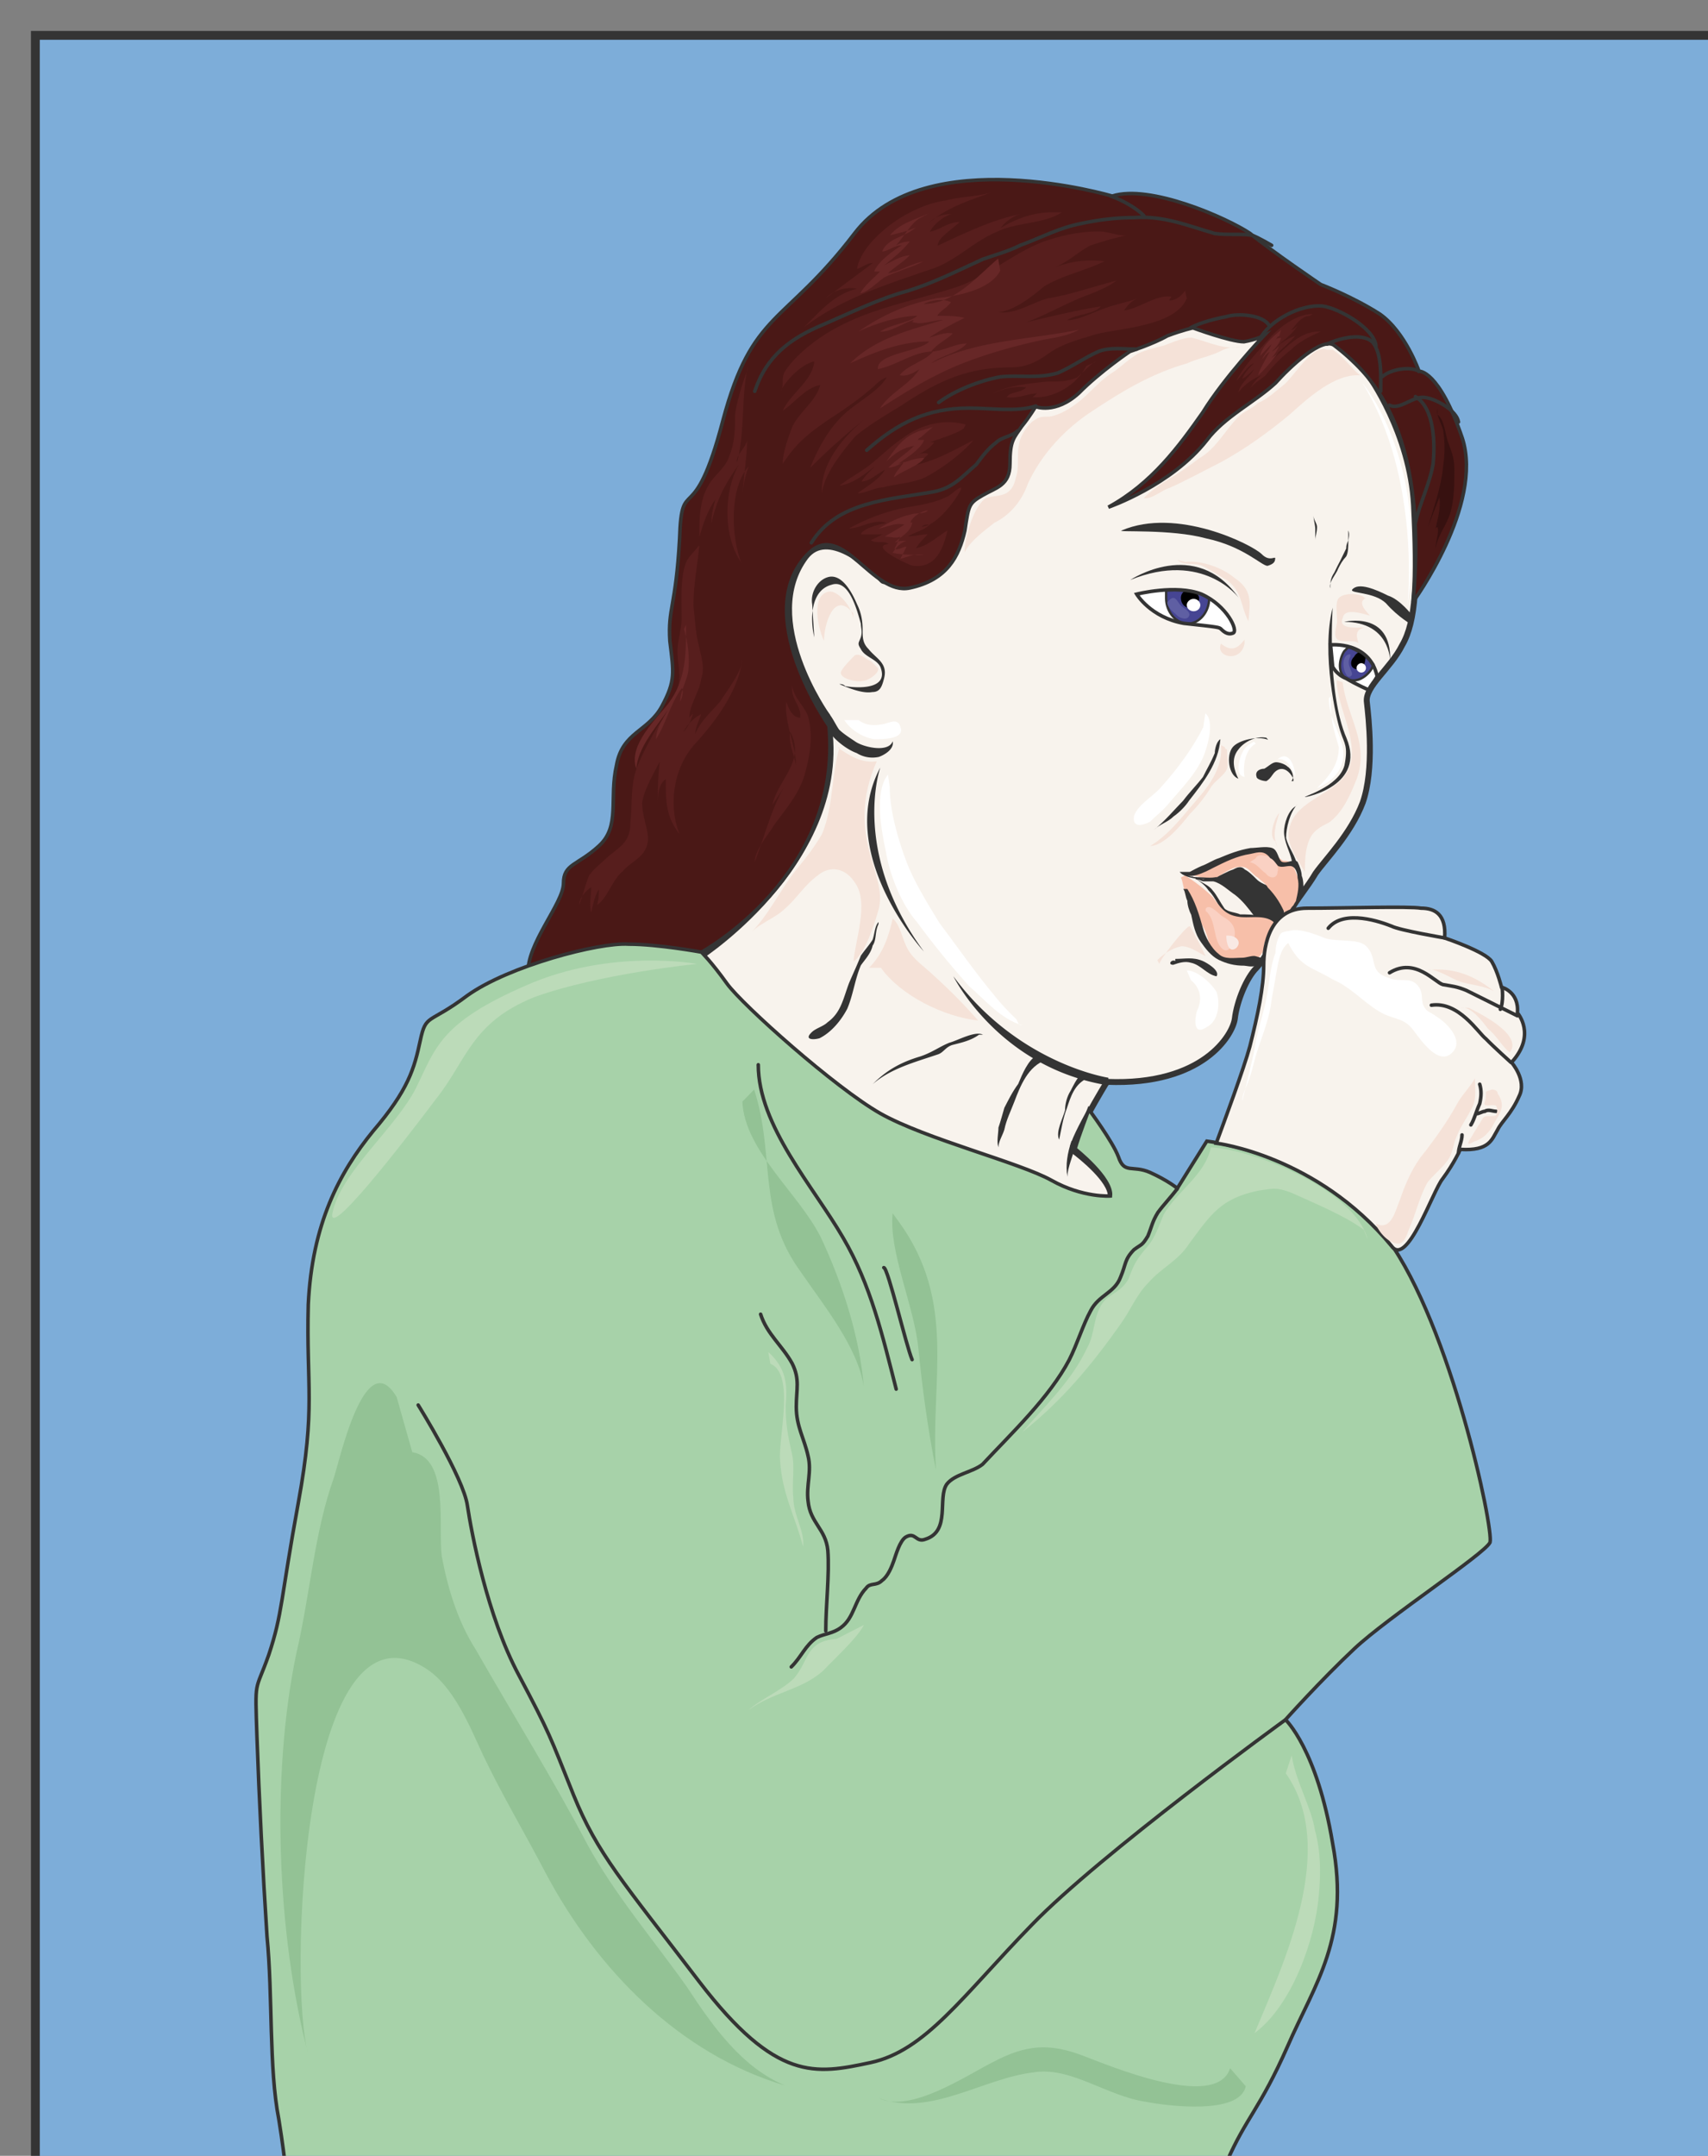 <svg xmlns="http://www.w3.org/2000/svg" version="1.0" viewBox="0 0 231.685 292.271"><rect x="0" y="0" width="231.685" height="292.271" fill="#808080" stroke="none"/><defs><clipPath clipPathUnits="userSpaceOnUse" id="a"><path d="M3.598 3.678h231.38V296.14H3.598z"/></clipPath></defs><path d="M4.757 4.437v290.304h228.901V4.437H4.758z" fill="#7dadd9" fill-rule="evenodd"/><path d="M185.647 50.93s5.637 7.754 6.157 17.588c.52 10.154.28 15.75-1.6 18.949-1.598 3.198-5.076 5.597-4.796 7.715.24 2.159 1.039 9.075-.56 13.632-1.6 4.237-5.077 7.715-6.396 9.594-1.08 1.84-2.679 3.718-3.198 4.797-.8 1.04-3.478 6.636-4.797 7.995-1.36 1.32-2.679 4.518-2.959 6.916-.28 2.159-4.277 9.075-17.349 8.555 0 0-5.357 8.795-4.557 9.314 1.08.8 5.077 3.998 5.077 6.117-.24 1.879-23.226 7.195-33.38-2.399-10.394-9.594-24.585-25.304-22.147-30.102 0 0 20.828-13.591 17.07-32.54 0 0-9.354-13.072-2.918-21.587 2.918-3.757 8.515 1.08 10.393 3.198 1.88 1.88 8.555-19.748 8.555-19.748s30.702-18.668 39.536-18.389c9.075.28 17.87 10.394 17.87 10.394z" fill="#f8f3ed" fill-rule="evenodd"/><path d="M167.259 85.828c.76-.28-.8-3.718-4.278-5.277-3.438-1.359-8.794 0-8.794 0s1.878 3.158 6.396 3.958c4.797.52 4.797.52 5.077.8.52.519 1.039.759 1.599.519zm13.231 1.599s5.277-.56 6.317 4.277l-1.04 1.88s-1.838-.8-3.158-1.6c-1.319-.52-1.839-1.599-1.839-1.599l-.28-2.958z" fill="#fff" fill-rule="evenodd"/><path d="M185.647 50.93s5.637 7.754 6.157 17.588c.52 10.154.28 15.75-1.6 18.949-1.598 3.198-5.076 5.597-4.796 7.715.24 2.159 1.039 9.075-.56 13.632-1.6 4.237-5.077 7.715-6.396 9.594-1.08 1.84-2.679 3.718-3.198 4.797-.8 1.04-3.478 6.636-4.797 7.995-1.36 1.32-2.679 4.518-2.959 6.916-.28 2.159-4.277 9.075-17.349 8.555 0 0-5.357 8.795-4.557 9.314 1.08.8 5.077 3.998 5.077 6.117-.24 1.879-23.226 7.195-33.38-2.399-10.394-9.594-24.585-25.304-22.147-30.102 0 0 20.828-13.591 17.07-32.54 0 0-9.354-13.072-2.918-21.587 2.918-3.757 8.515 1.08 10.393 3.198 1.88 1.88 8.555-19.748 8.555-19.748s30.702-18.668 39.536-18.389c9.075.28 17.87 10.394 17.87 10.394" fill="none" stroke="#343434" stroke-width=".8" stroke-linecap="round" stroke-miterlimit="8"/><path d="M111.892 96.222c.84.56 1.36 1.879 1.919 2.678.52.52 1.32 1.04 2.159 1.6 1.08.799 4.557 1.598 5.117 0 .24 1.038-1.08 1.838-1.88 2.118a4.05 4.05 0 0 1-2.997-.52c-1.6-.56-4.318-2.678-4.318-4.517zm-1.439-9.834c-.56-2.359-.56-6.357 2.359-7.116 2.358-.8 3.438 3.438 3.957 5.277 0 .52.24 1.08 0 1.839-.28.8-.52.8 0 1.599.52 1.079 2.079 1.319 2.639 2.398 1.279 3.158-3.158 2.918-4.757 2.639-.28-.28-.52-.28-.8-.28 1.32.56 3.158 1.319 4.477 1.08 1.08 0 1.32-.8 1.6-1.88.519-2.078-1.08-2.638-2.12-3.957-.799-.8-.799-1.6-.799-2.639 0-1.319-.24-2.398-.76-3.438-.56-1.319-1.878-3.997-3.717-3.717-1.56.28-2.639 2.118-2.359 3.717zm39.896 59.723s-12.233-1.838-21.027-13.751c0 0 6.156 12.432 21.027 14.79v-1.039zm-30.941-42.054s-4.038 11.433 5.916 24.945c0 0-12.153-13.232-5.916-24.945zm-.24 20.947c-.52.56-.52 1.6-.8 2.399-.52.8-1.04 1.359-1.599 2.158-.52 1.32-1.04 2.399-1.599 3.718-.8 2.119-1.08 3.998-2.918 5.317-.56.56-1.6.8-2.159 1.36-1.08 1.039.28 1.039 1.08.799 1.599-.8 2.918-2.399 3.757-3.998.8-1.879 1.04-3.997 1.84-5.876.559-.8 1.358-1.6 1.598-2.679.56-.8.28-1.839.8-2.918zm14.152 15.271c-1.04-.56-3.439.8-4.518 1.08-1.32.519-2.399 1.359-3.998 1.878-2.678.8-4.557 1.88-6.436 3.758 2.439-2.119 5.637-2.958 8.835-4.038.8-.24 1.08-1.079 2.119-1.319 1.079-.28 2.398-.56 3.478-1.359z" fill="#343434" fill-rule="evenodd"/><path d="M147.31 146.271c-1.558.8-2.078 2.399-2.598 3.998-.52 1.32-.76 2.918-1.04 4.237-.519-1.039.52-2.918.8-3.997 0-.8.24-1.84.76-2.639.28-.56.8-1.599 1.32-2.158zm-5.436-2.558c-2.399.8-3.478 3.518-4.277 5.636-.52 1.36-1.08 2.439-1.36 3.798-.24.8-.8 1.6-.8 2.399-.279-.8 0-1.88 0-2.679.28-.8.56-1.879.8-2.678.56-1.08 1.08-2.159 1.88-3.238.559-1.36 1.358-3.238 2.438-3.798zm3.478 10.953c-.56 1.64-.84 3.278-.56 4.877 0-1.319.84-2.958 1.08-4.317zm6.796-82.75c-.84.28 6.676-.24 11.473 1.08 5.077 1.08 7.515 3.718 8.315 3.718.8-.24 1.04-.52 1.04-1.04 0-.28-.8.52-1.84-.56-1.359-1.319-11.513-6.396-18.988-3.198zm31.261 8.036c-.28.52 2.998.28 4.597 1.838 1.64 1.88 3.518 2.919 3.518 2.919v-1.32s-1.6-2.118-3.238-2.638c-1.6-.8-4.038-1.879-4.877-.8z" fill="#343434" fill-rule="evenodd"/><path d="M164.02 81.11c0 1.84-1.319 3.439-2.918 3.439-1.559 0-2.918-1.6-2.918-3.438v-1.08c1.36 0 3.718-.28 5.837 1.08zm22.307 8.995c0 .28-.24.28-.24.52-.8 1.32-2.398 2.079-3.478 1.32-1.079-.52-1.079-2.36-.28-3.639l.56-.56c1.04.28 2.639 1.32 3.438 2.36z" fill="#464593" fill-rule="evenodd"/><path d="M164.02 81.11c0 1.84-1.319 3.439-2.918 3.439-1.559 0-2.918-1.6-2.918-3.438v-1.08c1.36 0 3.718-.28 5.837 1.08m22.306 8.994c0 .28-.24.28-.24.52-.8 1.32-2.398 2.079-3.478 1.32-1.079-.52-1.079-2.36-.28-3.639l.56-.56c1.04.28 2.639 1.32 3.438 2.36" fill="none" stroke="#343434" stroke-width=".32" stroke-linecap="round" stroke-miterlimit="8"/><path d="M160.743 80.031c-.28.28-.56.52-.56 1.04 0 .8.56 1.32 1.12 1.32.839 0 1.358-.52 1.358-1.32 0-.24-.24-.52-.24-.52-.28-.24-1.678-.8-1.678-.52zm24.305 10.074c-.28.52-1.08.76-1.36.52-.559-.28-.559-1.08 0-1.599.28-.52.8-.8 1.36-.52.24.28.24.8 0 1.6z" fill-rule="evenodd"/><path d="M168.018 81.03s-4.797-6.435-14.71-2.398c0 0 8.834-5.916 14.71 2.399zm12.752 1.36s-.8 11.513 1.88 17.67c2.638 6.395-5.357 7.995-5.597 7.995-.56 0 4.517-1.32 5.316-4.278.52-2.638 0-2.918-.52-4.517-.559-1.6-2.678-10.714-1.079-16.87zm-4.757 26.624c-1.039 1.08-1.559 3.238-1.559 4.557.28 1.36 1.32 2.399 1.56 3.998-.24-.24-.52-.8-.76-.8-.28-1.319-1.08-2.638-1.08-3.997 0-1.08.56-2.919 1.6-3.478zm-.839-3.118c.52-.56 0-1.68-.52-1.959-.24-.28-1.04-.6-1.559-.6-.52 0-1.08.6-1.599.88-.52 0-1.32.28-1.04 1.12 0 .279.8.559 1.32.559.52-.28.8-.84 1.04-1.12 1.039-1.119 2.118-.28 2.638.84v.28zm-3.398-5.876c-1.36-.28-2.998.52-3.798 1.598-1.08 1.32-.52 2.919 0 3.958-1.359-.52-1.639-3.158-.8-4.237.8-1.04 3.519-1.6 4.838-1.04zm-6.236.2c-.24 3.237-2.359 5.916-4.238 8.314-.52.8-1.319 1.6-2.118 2.159-.8.8-1.88 1.04-2.679 1.839 1.6-1.32 2.679-2.639 3.998-3.998.8-1.08 1.879-2.158 2.678-3.198.52-1.08 1.04-1.879 1.6-3.238 0-.52.239-1.599.759-1.879zm-6.117 30.061c-.52-.28-1.079.52-.28.52.8-.28 1.6-.52 2.4-.28 1.358.28 2.158 1.599 3.477 1.839.52-.76-1.32-1.84-1.879-2.079-1.32-.56-2.398-.28-3.718-.28zm2.759-11.353s.8.28 1.08.28c.519-.28 1.078-.28 1.598-.28.8-.24 1.6-.8 2.399-1.04.52-.28 1.079-.56 1.599 0 .52.24 1.079.8 1.599 1.32.8.8 1.879.8 2.678 1.599.24.52.52 1.04.8 1.319 0 .52.24 1.08.24 1.32 0 .559 0 1.358-.24 1.598-.28.56-.28.8-.56 1.32-.52-.24-1.32-1.04-1.839-1.32-.56-.24-1.08-.24-1.36-.8-.799-1.039-1.598-2.118-2.638-2.918-.8-.52-1.878-1.599-2.958-1.838h-1.319c-.28 0-.52-.28-1.08-.28z" fill="#343434" fill-rule="evenodd"/><path d="M162.342 119.128c.56.56 1.599.8 2.158 1.599.52.56 1.04 1.639 1.6 2.438.519.52 1.558.52 2.118.8.8 0 1.839 0 2.638.24.28 0 1.08.28 1.32.8-.76 0-1.56 0-2.359-.24-1.36-.28-2.398-.28-3.478-.8-1.04-.8-1.319-2.159-2.398-3.238-.52-.8-1.32-1.32-2.12-1.879h-.279z" fill="#343434" fill-rule="evenodd"/><path d="M167.259 85.828c.76-.28-.8-3.718-4.278-5.277-3.438-1.359-8.794 0-8.794 0s1.878 3.158 6.396 3.958c4.797.52 4.797.52 5.077.8.52.519 1.039.759 1.599.519m13.231 1.599s5.277-.56 6.317 4.277l-1.04 1.88s-1.838-.8-3.158-1.6c-1.319-.52-1.839-1.599-1.839-1.599l-.28-2.958z" fill="none" stroke="#343434" stroke-width=".48" stroke-linecap="round" stroke-miterlimit="8"/><path d="M182.33 84.309s6.476-1.6 6.236 5.277c0 0 0-5.277-6.237-5.277z" fill="#343434" fill-rule="evenodd"/><path d="M191.684 81.59s9.594-13.112 6.676-22.186c-3.198-9.354-5.877-9.075-5.877-9.075s-1.839-5.316-5.316-7.755c-3.758-2.398-7.996-3.997-7.996-3.997s-6.676-4.518-9.634-6.956c-3.198-2.119-13.592-6.676-18.668-5.037 0 0-25.345-7.516-34.94 5.037-9.593 12.552-13.87 10.434-17.868 25.384-3.998 15.231-5.597 6.956-5.877 16.03-.52 9.355-1.599 9.355-1.32 13.872.52 4.278.8 5.357-1.078 8.835-1.88 3.478-5.357 3.478-6.157 7.995-1.04 4.557.56 8.275-2.398 10.953-2.918 2.679-4.797 2.399-4.797 5.077 0 2.679-5.077 8.275-4.797 12.273l23.465-2.918s19.229-10.434 17.35-30.702c0 0-10.914-15.51-2.679-23.505 4.558-4.278 8.555 5.876 13.632 4.797 5.077-1.08 6.676-4.278 7.476-7.756.52-3.478.52-3.717 2.398-4.797 1.84-1.079 3.718-1.319 3.718-4.277 0-3.198.52-3.478 1.599-5.077 1.08-1.32 1.879-2.678 1.879-2.678s2.678 1.079 5.876-1.84c3.198-2.958 6.916-5.636 6.916-5.636s3.198-1.04 5.077-2.119c2.119-.8 3.478-1.079 3.478-1.079s5.077 1.879 6.916 1.879c1.599-.28 2.678-.8 2.678-.8s-5.317 5.597-8.275 10.394c-3.198 4.557-6.916 9.634-12.792 12.832 0 0 8.515-2.918 13.352-9.074 2.398-3.198 6.396-5.077 9.314-7.755 1.879-2.12 6.396-6.397 7.995-5.077 4.558 3.477 12.833 10.953 10.674 34.739z" fill="#4a1816" fill-rule="evenodd"/><path d="M191.684 81.59s9.594-13.112 6.676-22.186c-3.198-9.354-5.877-9.075-5.877-9.075s-1.839-5.316-5.316-7.755c-3.758-2.398-7.996-3.997-7.996-3.997s-6.676-4.518-9.634-6.956c-3.198-2.119-13.592-6.676-18.668-5.037 0 0-25.345-7.516-34.94 5.037-9.593 12.552-13.87 10.434-17.868 25.384-3.998 15.231-5.597 6.956-5.877 16.03-.52 9.355-1.599 9.355-1.32 13.872.52 4.278.8 5.357-1.078 8.835-1.88 3.478-5.357 3.478-6.157 7.995-1.04 4.557.56 8.275-2.398 10.953-2.918 2.679-4.797 2.399-4.797 5.077 0 2.679-5.077 8.275-4.797 12.273l23.465-2.918s19.229-10.434 17.35-30.702c0 0-10.914-15.51-2.679-23.505 4.558-4.278 8.555 5.876 13.632 4.797 5.077-1.08 6.676-4.278 7.476-7.756.52-3.478.52-3.717 2.398-4.797 1.84-1.079 3.718-1.319 3.718-4.277 0-3.198.52-3.478 1.599-5.077 1.08-1.32 1.879-2.678 1.879-2.678s2.678 1.079 5.876-1.84c2.919-2.958 6.916-5.636 6.916-5.636s3.198-1.04 5.077-2.119c2.119-.8 3.478-1.079 3.478-1.079s5.077 1.879 6.916 1.879c1.599-.28 2.678-.8 2.678-.8s-5.317 5.597-8.275 10.394c-3.198 4.557-6.916 9.634-12.792 12.832 0 0 8.515-2.918 13.352-9.074 2.398-3.198 6.396-5.077 9.314-7.755 1.879-2.12 6.396-6.397 7.995-5.077 4.558 3.477 12.833 10.953 10.674 34.739" fill="none" stroke="#343434" stroke-width=".48" stroke-linecap="round" stroke-miterlimit="8"/><path d="M172.495 33.26s-1.838-1.08-2.638-1.36c-1.599-.24-3.198 0-5.077-.24-3.718-1.079-6.916-2.438-10.913-2.158-2.399 0-4.797.28-7.196.8-2.958.56-5.357 1.878-8.275 2.958-1.599.8-3.478 1.319-5.077 1.879-3.478 1.599-6.676 3.198-10.114 4.277-3.997 1.08-7.755 2.958-11.473 4.557-4.517 1.88-7.755 4.278-9.354 9.075m48.291-26.464c1.599.56 3.438 1.599 4.477 2.638m24.864 17.43c1.64-.8 4.838-1.6 6.197-.24 1.32 1.599 1.08 5.037 1.08 6.636m.239-1.998c1.08-.96 3.678-1.44 4.957-.72m5.357 6.875c-.24-1.519-2.918-3.078-4.517-3.318-1.6-.28-3.478 1.8-4.837 1.04" fill="none" stroke="#343434" stroke-width=".48" stroke-linecap="round" stroke-miterlimit="8"/><path d="M192.004 53.767c2.638 1.64 2.638 6.437 2.398 9.115-.52 2.918-1.839 5.357-2.398 7.995m-5.357-23.985c-.24-2.399-5.077-5.117-7.236-5.397-2.958-.28-7.235 1.919-8.595 4.597" fill="none" stroke="#343434" stroke-width=".48" stroke-linecap="round" stroke-miterlimit="8"/><path d="M172.176 44.173c-.76-1.479-4.238-1.759-5.837-1.239-1.319.24-3.438.76-4.797 1.48m-7.355 2.917c-1.88 0-3.478-.28-5.077.28-1.88.8-3.758 2.159-5.637 2.958-2.718.8-5.117.24-7.795.52-2.958.56-6.196 1.879-8.355 3.478m13.192.48c-2.639.84-6.116.28-9.035.28-5.636 0-9.634 1.918-13.911 5.716m20.467-2.638c-.8.8-2.118.8-2.918 1.599-1.08.8-1.879 1.878-2.678 2.958-2.119 1.839-3.198 3.198-5.837 3.718-6.156 1.079-13.072 1.319-16.55 6.915" fill="none" stroke="#343434" stroke-width=".48" stroke-linecap="round" stroke-miterlimit="8"/><path d="m163.7 154.706-3.997 6.396s-1.319-1.079-3.718-2.158c-2.398-1.04-3.477.28-4.277-2.119-.8-2.119-3.998-6.396-3.998-6.396s-1.359 3.478-1.878 5.317c0 0 5.077 3.997 4.797 6.396 0 0-3.718.28-7.995-2.119-4.278-2.399-17.07-5.597-23.226-9.074-6.117-3.478-18.669-14.672-20.788-17.59-2.118-2.958-3.478-4.277-3.478-4.277s-5.876-1.08-9.874-1.08c-3.997-.28-16.27 2.959-21.866 6.956-5.317 3.998-5.597 2.399-6.397 6.117-.8 3.757-1.599 6.675-6.396 12.272-4.557 5.597-8.275 12.552-8.794 23.506-.28 11.193 1.039 13.871-1.36 26.943-2.398 13.073-2.118 14.911-3.997 20.548-1.879 5.317-1.879 2.918-1.6 11.193.28 7.995.8 18.39 1.36 26.944.8 8.275.24 17.87 1.6 24.825.519 3.198.799 5.596 1.038 7.435H165.86c.24-.52.24-1.039.52-1.599 2.679-6.116 4.517-7.195 8.275-15.71 3.718-8.555 8.515-14.671 6.116-27.503-2.118-12.793-6.396-16.79-6.396-16.79s4.797-5.357 9.355-9.634c4.517-4.238 17.589-12.793 18.388-14.392.52-1.879-5.316-29.342-13.871-41.095-8.795-11.473-24.545-13.312-24.545-13.312z" fill="#a7d2a9" fill-rule="evenodd"/><path clip-path="url(#a)" d="M165.86 294.741c0-.52.24-1.039.52-1.599 2.678-6.116 4.516-7.195 8.274-15.71 3.718-8.555 8.515-14.671 6.116-27.503-2.118-12.793-6.396-16.79-6.396-16.79s4.797-5.357 9.355-9.634c4.517-4.238 17.589-12.793 18.388-14.392.52-1.879-5.316-29.342-13.871-41.095-8.795-11.473-24.545-13.312-24.545-13.312l-3.998 6.396s-1.319-1.079-3.718-2.158c-2.398-1.04-3.477.28-4.277-2.119-.8-2.119-3.998-6.396-3.998-6.396s-1.359 3.478-1.878 5.317c0 0 5.077 3.997 4.797 6.396 0 0-3.718.28-7.995-2.119-4.278-2.399-17.07-5.597-23.226-9.074-6.117-3.478-18.669-14.672-20.788-17.59-2.118-2.958-3.478-4.277-3.478-4.277s-5.876-1.08-9.874-1.08c-3.997-.28-16.27 2.959-21.866 6.956-5.317 3.998-5.597 2.399-6.397 6.117-.8 3.757-1.599 6.675-6.396 12.272-4.557 5.597-8.275 12.552-8.794 23.506-.28 11.193 1.039 13.871-1.36 26.943-2.398 13.073-2.118 14.911-3.997 20.548-1.879 5.317-1.879 2.918-1.6 11.193.28 7.995.8 18.39 1.36 26.944.8 8.275.24 17.87 1.6 24.825.519 3.198.799 5.596 1.038 7.435" fill="none" stroke="#343434" stroke-width=".48" stroke-miterlimit="8"/><path d="M159.703 161.142c-.8 1.08-1.839 2.159-2.638 3.238-.8 1.32-.8 1.84-1.36 3.198-.799 1.32-.799 1.04-1.878 1.84-1.32 1.358-1.04 1.878-1.84 3.757-.799 2.119-2.957 2.399-4.037 4.517-1.039 1.88-1.839 4.558-2.918 6.676-2.678 5.077-7.755 9.874-11.753 14.152-1.359 1.079-3.757 1.319-4.837 2.678-1.319 1.839.56 6.396-2.918 7.476-1.32.52-1.32-1.08-2.678-.28-.8.52-1.32 2.398-1.6 3.198-.28.8-.799 2.118-1.599 2.678-.799.8-1.599.24-2.158 1.04-1.6 1.639-1.6 4.037-3.438 5.356-1.08.8-2.159.8-3.238 1.32-1.6 1.079-2.119 2.678-3.478 3.997" fill="none" stroke="#343434" stroke-width=".48" stroke-linecap="round" stroke-miterlimit="8"/><path d="M112.012 221.106c0-3.438.52-7.715.28-10.913-.28-2.919-2.399-3.718-2.678-6.676-.28-2.12.52-3.998 0-6.117-.52-2.398-1.6-3.997-1.6-6.676 0-2.398.52-3.717-.56-5.876-1.318-2.399-3.437-3.998-4.277-6.676m-.319-33.819c0 8.274 7.515 16.55 11.513 23.465 3.757 6.396 5.356 13.312 7.195 20.508m-1.679-16.47c.56 0 3.038 10.633 3.838 12.472" fill="none" stroke="#343434" stroke-width=".48" stroke-linecap="round" stroke-miterlimit="8"/><path d="M174.334 233.179s-25.064 18.149-34.379 27.783c-9.354 9.594-14.391 17.07-21.867 18.669-7.475 1.599-12.792 2.638-23.225-10.954-10.394-13.592-13.832-17.35-17.07-25.344-3.198-7.996-3.198-8.275-7.436-16.27-4.277-7.996-6.396-19.229-6.955-22.947-.52-3.757-6.676-13.631-6.676-13.631" fill="none" stroke="#343434" stroke-width=".48" stroke-linecap="round" stroke-miterlimit="8"/><path d="M182.89 71.916v1.36c-.28.56-.28.84-.28 1.079-.28.56-.52 1.08-.8 1.639-.28.52-.56 1.08-.8 1.599-.56.84-.56 1.36-.56 2.159-.28-.8.8-1.88 1.08-2.679.28-.56.56-1.08 1.08-1.639.28-.52.28-1.319.28-1.879 0-.52.239-1.079 0-1.639zm-4.718-1.998c0 .52.24 1.279.24 1.799v1.479c0-.48.24-1 .24-1.76 0-.479-.48-.999-.48-1.518z" fill="#343434" fill-rule="evenodd"/><path d="M160.982 82.03c0-.44.44-.84.92-.84.52 0 .92.4.92.84 0 .48-.4.84-.92.84-.48 0-.92-.36-.92-.84zm23.026 8.515c0-.32.32-.64.64-.64.36 0 .64.32.64.64 0 .36-.28.64-.64.64-.32 0-.64-.28-.64-.64z" fill="#fff" fill-rule="evenodd"/><path d="M161.542 118.448c.28-.28.8-.28 1.32-.52.799-.56 1.358-1.079 2.158-1.359 1.32-.52 2.399-.8 3.718-1.039.84 0 1.639-.56 2.438-.56 1.04-.28 1.04.28 1.88.8 0 .28.519.56.799.8.24.28.52 0 1.039.28.56.279.8 1.318 1.08 1.878.28.52.519 1.6.519 2.119-.24.8-.8 1.359-1.04 1.879-.559.52-.559 1.079-1.079 1.319-.52-1.32-1.319-2.639-2.398-3.718-.28-.56-.8-.8-1.36-1.36-.52-.239-1.039-1.038-1.598-1.318-1.32-.52-2.679.52-3.998 1.319-1.36.56-2.678-.52-4.038-.24zm-.799.24c1.319.8 2.678 1.879 3.757 2.918 1.04 1.36 1.6 2.399 3.478 2.679 1.32.24 3.198-.28 4.517.52.8.519.28.799-.24 1.598-.28.52-.56 1.04-.799 1.6 0 .52 0 1.039-.56 1.598-.52.52-1.319.24-1.878.24-1.04 0-3.198.52-4.278-.24-.52-.56-.8-2.158-1.08-2.918-.239-.8-.799-1.599-1.318-2.398-.28-.8-.8-1.6-1.08-2.399-.24-.28-.52-.52-.52-1.04-.28-.559-.28-1.358-.56-1.878z" fill="#f7bfa9" fill-rule="evenodd"/><path d="M163.54 123.485c1.32 1.08 1.04 3.278 1.84 4.637 1.04 1.6 1.799.24 2.079-1.119.24-1.36-.52-2.159-1.56-2.718-.52-.28-1.838-1.92-2.358-1.08zm5.997-6.595c1.08.239 1.36.999 2.159 1.518.52.76 1.599.76 1.599-.24.24-.52-.28-1.559-.8-1.799-.28-.28-1.878-.799-2.158 0z" fill="#fad1c3" fill-rule="evenodd"/><path d="M166.34 126.843c0 .84.279 2.479 1.358 1.68.8-.84 0-1.68-1.079-1.68z" fill="#f9e9e4" fill-rule="evenodd"/><path d="M113.611 101.339c1.6 1.079 3.198 2.158 5.317 1.878-2.119 4.798-2.119 9.075-.52 13.832.52 2.159 1.32 3.998.8 6.156-.52 1.84-1.84 6.117-3.438 7.156.24-2.918 2.119-7.955.24-10.634-1.32-2.118-3.438-2.398-5.037-1.079-1.88 1.36-2.918 3.198-4.518 4.557-1.359 1.32-3.198 1.84-4.557 3.198 2.399-2.398 3.998-5.876 6.157-8.554 1.319-1.6 2.358-2.919 3.437-4.758 1.6-3.757 1.32-8.554 2.399-11.752zm4.278 29.861c1.878-1.878 2.678-4.277 3.198-6.675 1.039.799 1.319 2.958 2.118 4.277.76 1.32 2.359 2.398 3.438 3.438 2.079 1.879 4.198 3.997 6.037 6.116-4.718-.52-10.554-3.438-13.192-7.156zm63.441-38.976c0 3.758 3.198 8.315 1.6 12.073-1.6 3.478-7.236 4.037-8.036 8.035-.56 1.879 1.08 4.277 2.119 5.876 0-1.319 0-2.918.56-4.277.52-1.32 1.598-1.879 2.678-2.399 1.879-1.359 2.918-3.757 3.757-5.876 1.84-4.837-1.359-8.595-1.878-13.152zm3.758-11.154c-.28-.559-2.679-.839-3.478 0-.52.52-.24 2.12-.24 3.199 0 .52-.56 1.879 0 2.398.8.52 2.119 0 2.918.52-.28-.8-.56-1.839.8-2.119-1.08 0-3.718.28-2.918-1.359.24-1.319 2.638-.52 3.677-.24-.52-.56-1.839-1.878-.52-2.398zm-5.118-33.659c-1.878-.84-4.516 3.758-5.876 4.797-1.039.8-2.118 1.88-3.477 2.439-.8.8-1.84 1.08-2.639 1.879-1.879 1.879-2.958 4.277-5.357 5.636-1.039.8-2.118 1.6-3.437 2.399-1.36.8-2.959 1.879-4.038 2.958 1.08.24 2.438-1.08 3.478-1.36 2.398-1.078 4.797-2.398 6.956-3.477 3.438-1.879 6.396-4.038 9.314-6.436 2.399-2.159 6.156-5.637 9.594-5.357-1.319-1.08-2.119-2.438-3.718-3.478zm-11.152-.559c-2.639.8-4.797-.52-7.196-1.08-1.08 0-2.399.56-3.758 1.08-1.079.28-2.398.56-3.478 1.079-1.319.8-2.118 1.599-3.198 2.398-1.359.8-2.398 1.88-3.478 2.919-1.359 1.359-3.477 2.958-5.356 3.238-1.08 0-1.32 0-2.119.52-.8.52-1.639 1.878-1.879 2.678-.56 1.879 0 3.478-.56 5.077-.24 1.04-.52 1.599-1.319 2.118-1.08.52-2.158.28-2.958.8-1.599 1.36-2.678 5.357-2.678 7.196.84-1.6 2.678-2.919 4.037-3.998 2.119-1.04 3.718-2.918 4.557-5.317 1.84-3.997 5.077-7.475 8.795-9.874 4.038-2.678 8.035-5.077 12.832-6.436 1.08-.52 2.439-.8 3.758-1.319.8-.28 1.879-1.08 2.958-.8zM115.73 83.95c0-1.36-1.839-3.759-3.158-3.759-2.679.28-1.6 5.077-.8 6.676 0-2.118 1.32-6.955 3.958-3.717zm2.398 5.676c-.8-.28-1.359-1.08-2.158-.8-.28.28-1.92 1.879-1.92 2.399 0 .8 2.2 1.319 3 1.08.799 0 2.677-1.36 1.878-1.88zm47.492 11.393c.28 2.718-1.32 5.117-2.919 6.996-2.118 2.398-3.997 5.076-6.676 6.675 1.88 0 4.278-2.918 5.317-4.277 1.08-1.08 2.159-2.398 2.958-3.758.52-.8 1.84-1.599 2.12-2.398.239-.52 0-2.159 0-2.679-.28 0-.28-.28-.28-.28zm7.675 13.831c-.76-1.519-.24-3.078.24-4.637-.76.8-1.52 3.358-.48 3.878zm-16.31 15.311c.84-.8 1.919-1.599 3.278-1.879 1.12 0 2.199.8 3.278 1.36-.24-.56-1.879-3.798-2.159-4.078-.56 0-4.117 4.597-4.117 5.117z" fill="#f5e2d8" fill-rule="evenodd"/><path d="M160.023 118.208h1.36c.519-.28 1.039-.56 1.598-.8.8-.279 1.6-.839 2.399-1.079 1.319-.56 2.638-1.079 4.237-1.359.8 0 2.159-.28 2.958 0 .8.28.8 1.6 1.32 1.88.8.279 1.599-.52 2.118 0 .28.559.56 1.358.56 1.878.24.56.24 1.36.24 1.879-.24.8-.52 1.08-1.04 1.599.24-1.04.52-2.119.24-3.198 0-.56-.24-1.6-1.039-1.6-.56 0-1.08.24-1.6 0-.279-.279-.559-.839-1.078-1.079-.8-1.079-1.6-.799-2.679-.56-1.839.28-3.438 1.08-5.037 1.88-1.08.56-3.478 1.879-4.557.56z" fill="#343434" fill-rule="evenodd"/><path d="M165.54 118.688c-.76.48-2.08.24-3.118.24-.8 0-1.6-.24-2.399-.72.8.72 1.32.72 2.399.96h2.598v-.24zm-4.478 1.839c1.04 1.599 1.6 3.478 2.12 5.317.279 1.08 1.078 2.678 2.118 3.478.8.8 2.119.52 3.198.52.52 0 1.08-.24 1.599-.24.28 0 .8.24 1.04.24-.52.28-.52 1.079-.76 1.079-.56.24-1.36 0-1.6 0-1.358 0-2.398-.28-3.477-.8-1.04-.52-1.84-1.599-2.399-2.398-.8-1.08-1.04-2.399-1.319-3.718-.28-.52-.52-1.32-.52-1.879-.28-.52-.28-1.32-.56-1.6z" fill="#343434" fill-rule="evenodd"/><path d="M188.766 168.938c2.118 2.918 5.596-7.516 6.915-9.115 1.6-2.159 2.399-3.997 2.399-3.997 3.998.24 4.277-1.36 5.077-2.679.52-1.08 1.879-2.159 2.918-4.557 1.08-2.159-1.04-4.557-1.04-4.557 3.439-3.758.8-6.716.8-6.716.24-2.918-2.158-3.478-2.158-3.478s-.52-2.119-1.32-3.478c-.8-1.32-6.396-3.198-6.396-3.198.24-3.238-1.359-4.038-3.198-4.038-1.599-.28-10.434 0-15.47 0-5.077 0-5.877 5.077-5.877 7.756 0 2.958-.8 6.716-1.879 10.993-.8 2.958-3.478 10.194-4.557 13.112 0 0 13.632 1.64 23.786 13.952z" fill="#f8f3ed" fill-rule="evenodd"/><path d="M188.766 168.938c2.118 2.918 5.596-7.516 6.915-9.115 1.6-2.159 2.399-3.997 2.399-3.997 3.998.24 4.277-1.36 5.077-2.679.52-1.08 1.879-2.159 2.918-4.557 1.08-2.159-1.04-4.557-1.04-4.557 3.439-3.758.8-6.716.8-6.716.24-2.918-2.158-3.478-2.158-3.478s-.52-2.119-1.32-3.478c-.8-1.32-6.396-3.198-6.396-3.198.24-3.238-1.359-4.038-3.198-4.038-1.599-.28-10.434 0-15.47 0-5.077 0-5.877 5.077-5.877 7.756 0 2.958-.8 6.716-1.879 10.993-.8 2.958-3.478 10.194-4.557 13.112 0 0 13.632 1.64 23.786 13.952" fill="none" stroke="#343434" stroke-width=".48" stroke-linecap="round" stroke-miterlimit="8"/><path d="M196.001 127.163s-6.156-1.04-7.235-1.6c-1.32-.519-6.436-2.398-8.595.28m23.586 8.036s.24 1.919-.24 2.958" fill="none" stroke="#343434" stroke-width=".48" stroke-linecap="round" stroke-miterlimit="8"/><path d="M205.835 137.717s-5.317-2.639-6.916-3.438c-1.359-.56-1.878-.56-3.198-.8-1.079-.28-3.757-3.758-7.235-1.599m16.47 12.153s-2.359-2.119-3.398-3.198c-1.04-.8-3.678-5.117-7.396-4.558m3.678 20.068c0-.8.48-1.639.48-2.478m2.398-6.877c.24.8.24 1.6 0 2.64-.48 1.039-.72 2.118-1.199 2.878m.8-1.52c.28 0 .8-.32 1.079-.32.52-.32 1.04 0 1.559 0" fill="none" stroke="#343434" stroke-width=".48" stroke-linecap="round" stroke-miterlimit="8"/><path d="M200.079 146.471c0 1.6.24 2.679-.56 3.998-.52 1.08-1.32 2.119-1.879 3.478-.52 1.04-.52 2.398-1.319 3.438-.8 1.079-1.879 1.878-2.678 2.918-1.08 1.879-1.6 4.277-2.439 6.156-.24.52-.52 1.839-1.32 2.119-1.358.24-2.957-1.6-3.237-2.679 2.159 1.08 2.718-2.118 3.238-3.198.8-2.398 1.879-4.797 3.478-6.636 1.599-2.118 2.958-3.997 4.277-6.396.56-1.08 1.64-2.118 2.439-3.478zm-1.919-9.834c1.36-.28 2.918 1.84 3.718 2.878 1.079.8 1.879 2.399 2.918 3.159 1.839-2.359-3.958-5.237-5.557-6.037zm-4.477-5.197c.8-.28 3.438 1.32 4.237 1.6 1.56.52 3.158.52 4.717 1.319-2.358-1.84-4.717-2.919-7.635-2.919zm7.875 16.55c0 .56 0 1.08-.24 1.64.24.519 1.04 0 1.599.28.24.239.24.799 0 1.318-.56.28-1.599-.24-1.879.56-.24.28-.24.52-.52.8-.28.56-.52.799-.799 1.359-.52.8-1.08 1.599.28.8 1.04-.28 1.839-1.08 2.358-1.88.8-1.639 2.12-2.718.8-4.597 0-.28-.24-.56-.8-.56z" fill="#f5e2d8" fill-rule="evenodd"/><path d="M174.174 126.683c1.08-1.359 4.278 0 5.597.52 1.6.52 4.517 0 5.557 1.08 1.599 1.558.28 3.437 2.918 4.237 1.599.8 3.198-.28 4.237 1.319.56.8.28 1.599.56 2.398.52 1.08.8.8 1.839 1.6 1.32.799 3.438 2.918 2.398 4.517-1.878 2.638-4.517-1.32-5.556-2.679-1.36-1.839-2.679-1.319-4.797-2.638-2.119-1.32-3.718-3.198-6.117-4.237-2.638-1.6-4.237-1.6-5.836-4.518zm10.634-74.754s9.035 10.433 6.116 30.141c0 0 1.88-17.31-6.116-30.141zm-4.558 42.734c0 2.638 1.36 4.237 1.88 6.636.52 2.638-1.08 4.517-3.478 5.556 1.599-1.559 2.958-3.158 2.958-5.556-.28-1.04-.56-1.84-.8-2.919-.28-1.319-.28-2.638-.28-3.997zm-10.153 5.877c-1 .559-1.28.799-1.759 1.878-.28.8-.8 2.678.48 2.918-.24-1.319 0-3.718 1.519-4.517zm3.198 2.398c1.36-.28 2.159 1.599 2.399 2.398 0-1.319-.8-3.758-2.399-2.398z" fill="#fff" fill-rule="evenodd"/><path d="M175.134 126.204c-.24 0-.76 0-1.32.28-.519.519-.799 1.878-.799 2.678-.8 2.118-.8 4.237-1.32 6.636-.519 2.358-1.318 4.517-1.598 6.876-.52 2.158-1.04 4.517-1.6 6.636 0-1.04.56-1.84.8-2.639.56-1.32.8-2.918 1.36-4.517.8-2.399 1.559-4.238 1.838-6.636.28-1.6.52-2.918.8-4.517.28-1.32.52-2.639 1.839-3.438zm-14.152 5.356c1.36 0 3.238 1.6 4.038 2.918.52 1.56.28 3.958-1.32 4.758-1.878 1.279-1.638-1.08-1.358-2.12.8-1.598.52-3.157-.8-4.237zm2.518-34.859c1.32 1.08.28 4.558-.279 5.917-1.08 2.398-2.958 4.277-4.557 6.156-.8 1.04-1.879 1.839-2.679 2.638-1.079.56-2.438.8-2.158-.799.56-1.6 2.678-2.678 3.757-3.998 2.16-2.398 4.318-5.356 5.637-8.035zm-48.97.919c.84 1.32 2.48 2.36 4.078 2.6 1.12 0 4.078 0 3.558-1.56-.28-1.319-1.36-.76-2.199-.52-1.359.28-2.438.28-3.518-.52zm5.917 7.396c-1.919 2.439-.84 7.796-.28 10.434.52 3.238 2.159 7.236 4.278 9.634 2.158 2.958 4.597 5.917 6.995 8.595 2.159 1.839 4.318 4.517 7.236 5.317-.52 0-.52-.24-.8-.8-1.079-1.04-2.118-2.118-2.958-3.198-2.678-3.198-5.077-6.676-7.515-9.914-1.6-2.638-3.478-5.596-4.557-8.555-1.08-2.918-2.16-6.676-2.16-9.874z" fill="#fff" fill-rule="evenodd"/><path d="M55.926 196.88c5.077.8 3.478 10.115 3.998 14.112.8 4.278 2.158 8.795 4.557 12.553 5.037 8.794 10.354 17.349 15.15 26.424 3.758 6.915 9.075 13.072 13.593 19.468 3.477 5.316 7.475 10.913 13.311 13.312-14.35-4.238-25.544-15.71-32.5-28.783-2.918-5.597-5.836-10.434-8.515-16.03-1.839-3.998-3.997-9.315-7.715-11.713-17.07-10.953-18.669 43.454-15.99 52.288-4.278-16.27-5.077-37.897-1.6-54.447 1.88-7.995 2.4-16.27 5.078-23.745.8-2.399 4.237-18.15 8.514-10.914zm65.161-32.38c-.56 5.117 2.918 12.593 3.478 18.23.52 5.316 1.319 11.232 2.398 16.55-.8-12.273 2.918-22.707-5.077-33.7zm-20.388-15.15c.28 6.635 7.715 12.512 10.634 18.388 2.918 6.157 5.316 13.632 5.836 20.268-.76-5.317-5.557-11.193-8.475-15.47-6.116-8.276-3.478-15.751-6.396-24.826zm66.16 131.04c-1.839 5.877-16.79-.52-19.708-1.599-4.797-1.879-7.995-1.599-12.513.8-3.717 1.878-11.193 6.955-15.47 4.837 6.956 2.638 14.151-2.679 21.067-3.478 5.037-.8 9.834 3.198 15.19 3.997 2.64.52 12.753 1.88 13.553-2.118z" fill="#93c295" fill-rule="evenodd"/><path d="M185.528 168.098c-1.56-6.676-15.431-12.272-21.268-12.552-.8 3.757-4.517 5.876-6.396 9.074-.8 1.88-1.079 2.918-2.118 4.278-1.6 1.839-1.88 2.398-2.679 4.517-1.08 1.839-2.398 1.839-3.478 3.198-1.319 1.839-1.039 4.237-2.118 6.116-2.12 4.518-5.597 7.716-8.795 11.433 5.357-4.237 9.354-9.034 13.312-14.63 1.36-1.88 2.159-3.998 3.758-5.597 1.838-2.12 3.997-2.919 5.556-5.317 2.958-3.998 4.278-6.116 9.355-7.196 2.118-.28 2.358-.52 4.517.28 2.918 1.32 7.435 3.198 9.834 5.037zm-72.037 54.087c-4.237.28-3.718 2.959-5.796 5.357-1.6 1.6-4.757 2.958-6.117 4.278 3.198-2.399 7.156-2.679 10.074-5.317 1.56-1.64 4.757-4.558 5.517-6.197zm-9.274-38.896c2.358 2.159 2.638 4.277 2.358 7.196 0 2.678.28 3.997.8 6.396.52 1.879 0 3.997.24 6.156 0 2.398 1.559 4.517 1.319 6.636-1.04-3.998-2.878-7.196-3.118-11.713-.28-2.918 2.079-11.713-1.32-13.072zm-9.674-52.609s-11.713-2.158-23.186 2.919c-11.713 5.077-12.273 8.515-14.911 13.872-2.679 5.316-9.874 11.193-11.233 16.51-1.6 5.316 9.874-9.595 13.871-14.911 4.278-5.357 4.797-10.394 13.352-13.872 8.795-3.198 22.107-4.517 22.107-4.517zm80.671 107.296c.52 3.478 2.638 6.956 3.158 10.154.8 2.958.8 5.876.52 8.834-.52 6.117-3.678 14.951-8.715 18.669 3.997-9.594 11.353-25.105 4.237-35.219z" fill="#bcdbb9" fill-rule="evenodd"/><path d="M158.624 81.35c.8-.799 1.08.28 1.599.8.28.24 1.32.8 1.08 1.32-.28.759-1.36.24-1.6 0-.56-.52-1.359-1.08-1.359-1.84zm24.545 7.636c-.28.56-.28 1.08 0 1.64 0 .279.52.799 0 1.078-.8.52-1.639-2.998 0-2.998z" fill="#5f5fa3" fill-rule="evenodd"/><path d="M159.703 75.914c.84.84 2.439.28 3.478.84 1.08.52 2.159 1.319 3.238 1.878 2.119 1.6 1.839 3.478 2.918 5.597.28-2.678.52-4.277-1.878-5.876-1.6-1.36-4.518-2.439-6.676-2.16zm9.115 10.793c-1.04 1.36-1.84 1.6-3.198.56-.8 1.839 2.678 2.639 3.198 0z" fill="#f5e2d8" fill-rule="evenodd"/><path d="M160.982 40.455c-1.559 3.758-9.034 4.038-12.232 4.838-2.639.8-4.797 1.319-6.916 2.918-1.599 1.08-2.918 1.599-4.797 1.599-5.837 0-9.834 1.879-14.631 5.077-2.119 1.319-4.517 2.678-6.396 4.277-1.6 1.879-4.238 5.077-4.518 7.715-.24-3.997 2.919-7.715 5.877-10.113a84.818 84.818 0 0 0-7.476 6.676c1.08-2.679 2.399-5.077 4.278-6.956 1.839-1.88 4.797-3.198 6.116-5.317-.8.24-1.32.8-1.879 1.32-1.839 1.598-3.718 2.917-5.836 4.277-2.679 1.838-4.517 3.198-6.396 6.116 0-1.6.8-3.718 1.319-5.077 1.08-2.119 3.198-3.438 3.758-5.597-1.88.28-3.478 2.399-5.077 3.478 1.079-2.398 3.997-3.997 4.277-6.676-1.599.28-3.758 2.399-4.557 3.998.56-.8 0-1.6.56-2.639 1.599-2.438 4.797-4.837 7.435-6.156 4.517-2.398 10.114-3.478 15.19-5.077 4.518-1.319 8.236-4.797 12.513-6.396 2.359-.8 4.757-1.359 7.436-1.359 1.319 0 2.398.56 3.717.56-1.319.24-3.198.8-4.797 1.319-1.599.8-2.918 2.159-4.797 2.958 2.159-.8 4.278-1.08 6.676-.8-2.678 1.32-5.596 1.84-8.235 3.438-1.599 1.36-3.997 3.238-6.156 3.478 2.398.28 4.557-1.319 6.676-1.879 3.198-.52 6.116-1.599 9.314-2.398-1.08.8-2.398 1.36-3.718 1.879-2.958 1.08-5.596 2.678-8.514 3.758 3.438-.8 6.636-1.6 10.114-2.16-.8 1.08-3.478 1.08-4.558 1.88 1.6 0 3.478-1.08 5.077-1.6 1.32-.519 2.918-.799 4.517-1.359-.8.28-1.319.84-1.878 1.64 2.158-.28 4.277-2.16 6.396-1.88 0 .24-.24.24-.24.52.8 0 1.559-.52 2.119-1.319zm-16.949-11.672c-2.399 1.599-6.117 1.319-8.795 2.638-3.198 1.32-5.637 3.998-8.835 5.037-6.156 2.119-12.272 3.997-17.39 7.955 2.16-2.119 4.038-4.477 7.237-5.277-1.6-.28-3.199.24-4.278 1.32 2.159-1.6 4.278-3.199 6.436-4.798-.84 0-1.359.56-2.158.8.52-3.158 4.557-6.356 7.235-7.675 1.6-.8 2.918-1.32 4.797-1.6 1.88-.52 4.278-.52 6.157-1.079-2.959 1.08-5.637 1.879-8.315 3.998.8-.8 1.878-1.08 2.958-1.08-1.08.28-2.399 1.36-2.958 2.399 1.359-.24 2.438-1.32 4.037-1.32-1.08 1.08-2.958 2.12-2.958 3.199 3.478-1.6 7.236-3.478 11.233-4.278-1.08.28-2.119 1.08-2.678 1.88 2.158-1.32 4.557-2.12 6.956-2.12z" fill="#571e1d" fill-rule="evenodd"/><path d="M148.67 49.05c-.52 0-1.839 1.6-2.638 2.159-1.32.52-2.36.52-3.958.52-2.359.24-5.277.52-7.396 1.599 1.32-.56 2.919-1.08 4.518-.8-.8.8-2.12.52-2.639 1.32 1.56.24 2.878-.52 4.198-.52-.24 0-.52.52-.76.52 2.878.24 6.036-1.6 7.356-4.238zM131 57.565c-2.958-.84-6.156 0-8.554 1.839-1.6 1.08-2.918 2.399-4.278 3.478-1.319 1.08-2.918 1.879-4.277 2.958 1.879-.28 3.478-1.599 4.837-2.678-.8.8-1.36 1.319-1.879 2.118 1.08 0 2.119-1.039 3.198-1.599-.8 1.36-2.678 2.399-3.718 3.198 1.04 0 2.399-.799 3.438-.799 1.88-.52 3.758-.52 5.637-1.32 2.119-1.079 5.037-3.197 6.636-5.076-2.638 1.319-5.317 2.958-8.515 3.478 1.08-.28 1.879-1.08 2.399-1.6-.52-.28-1.32 0-1.88.24.8-.24 2.16-1.039 2.68-1.838h-.52c1.319-.56 3.437-1.08 4.517-1.88zm-.639 8.515c-.8.28-1.32 1.08-2.119 1.36-1.599.759-3.478 1.038-5.077 1.318-2.918.52-5.596 1.56-7.995 2.879 1.6 0 3.198-1.32 5.077-.76-1.08.24-3.198.76-3.478 1.56h2.958c-.56.279-1.079.559-1.599.799.8.52 1.84 0 2.399.52-2.678.28 2.398 2.678 3.198 2.918 3.198.52 4.237-2.359 4.797-4.758-1.36.8-2.678 2.12-4.277 2.399.52-.8 1.079-1.32 1.599-1.879-.8 0-1.88.28-2.679.28.8-.52 2.159-.8 2.959-1.6-.56 0-.8 0-1.08.28 1.88 0 4.517-3.437 5.317-5.036zm-36.858 9.434c-1.319 1.6-1.039 5.877-1.039 8.275 0 1.6-.56 2.918-.56 4.517 0 1.88.56 3.199 0 5.077-.24 1.88-1.599 3.438-2.678 5.037-1.04 1.88-2.119 3.758-2.918 5.877-.8 2.398-.52 4.797-.8 7.195 0 2.679-1.319 3.198-3.198 4.798-.8.799-1.599 1.319-2.398 2.398-.56 1.32-.8 2.678-1.36 3.998 0-.8.8-1.88 1.64-2.399 0 1.08-.28 2.399 0 3.438.24-1.04.52-2.359 1.039-3.158 0 .8 0 1.32-.24 2.119 1.32-.8 2.119-3.478 3.438-4.518 1.359-1.599 3.198-1.878 3.478-4.277 0-1.6-.8-3.198-.8-5.077.28-1.839 1.6-3.998 2.399-5.597-.28 2.16-.28 3.998-.28 6.157 0-1.36 0-2.958 1.08-3.758 0 2.958 0 5.077 1.878 7.475-1.599-3.997-.8-9.074 2.119-12.272 2.678-2.918 5.876-7.156 6.396-11.433 0 1.599-2.119 4.277-2.918 5.596-1.32 1.6-2.679 2.639-3.478 4.518 0-.8.56-1.88.8-2.679a5.78 5.78 0 0 0-2.4 2.399c.8-.8 1.08-1.839 1.36-2.639 0 .24-.56.52-.56.8 0-1.879 1.36-3.478 1.6-5.317.559-1.599 0-2.958-.24-4.277-.56-2.119-.56-3.718-.8-5.597 0-2.918.52-5.317.8-8.275z" fill="#571e1d" fill-rule="evenodd"/><path d="M135.678 36.698c-1.36 2.638-5.877 3.438-8.555 3.718-4.038.799-7.236 2.158-10.714 4.557 2.16-1.08 5.637-2.159 8.036-2.159-1.36 1.08-3.478 1.08-5.077 2.159 1.599 0 2.918-1.08 4.557-1.6 0 .24-.28.24-.28.24 1.32.56 2.918-.24 4.277-.24-4.277 1.32-9.114 2.4-12.592 5.877 3.478-1.599 6.956-2.958 10.714-2.958-1.08 1.36-7.236 1.599-6.956 3.758 2.678-.56 4.837-2.399 7.475-2.399-1.04 1.32-3.478 1.839-4.517 3.198.8.28 1.879-.28 2.678-.8-1.359 2.12-4.037 3.199-5.356 5.317 3.717-2.398 7.195-4.517 11.233-6.116 3.478-1.359 7.195-2.398 10.953-3.198 1.6-.28 3.478-.56 4.797-1.36-6.396 1.36-13.871 1.36-20.028 4.558 1.32-1.08 3.718-1.359 4.798-2.678-1.6 0-3.199 1.08-4.798 1.08.8-1.08 2.12-1.6 2.919-2.44-1.04-.24-2.119.28-3.198.56 1.599-1.08 3.198-1.879 4.797-2.678-1.04-.28-2.399-.28-3.718-.28.52-.8 1.32-1.04 1.879-1.839-1.08-.56-2.679-.28-3.758.24 4.278 0 7.236-3.718 10.154-6.156zm-9.634-7.796c-1.84.84-3.998 1.36-5.317 2.999 1.04-.28 2.398-.52 3.478-1.08-1.36 1.36-3.758 1.36-4.558 3.278.8 0 1.6-.84 2.679-.84-1.36.84-3.198 2.2-3.758 3.559h.8c-1.04 1.079-2.12 1.879-2.679 2.958 1.08-.24 2.159-1.36 3.238-2.159 1.6-.8 3.718-1.359 5.317-2.158-1.599.24-3.198 1.359-4.797 1.599.8-.8 1.879-1.36 2.958-2.439-1.08 0-2.438.84-3.478 1.36 1.32-1.08 2.399-1.88 3.478-3.239-.8 0-1.359.24-1.879.52 1.08-1.08 2.12-3.238 3.478-3.798zm.639 28.863c-.24.28-1.879.56-2.398.84-1.92.799-2.999 2.398-4.078 3.997 1.08-1.08 2.159-1.879 3.798-2.159-1.08 1.08-2.439 1.88-3.518 2.959.8 0 1.639-.52 2.159-.8-.52.8-1.36 1.6-1.36 2.119.84-.8 3.518-1.6 4.078-2.639-1.36 0-2.159.52-3.518.8 1.08-.8 2.958-1.879 3.518-3.238h-.84c0-.24.28-.24.56-.52zm-.799 11.433c-.52.56-1.6.28-2.399.56-1.359.28-2.958 1.08-4.317 1.919 1.359-.28 2.158-.84 3.518-.56-.8.56-1.88 1.12-2.679 1.639.8 0 1.6.28 2.119 0-.24.56-.52 1.12-.8 1.639.56.28 1.08-.28 1.64-.28-.28.56-.56 1.12-.84 1.64 1.08-.24 1.879-.8 3.238-.52-1.36 0-2.958 0-4.277-.28.52-.84 1.039-1.36 1.878-1.64-.56 0-1.079 0-1.639.28.8-.84 2.16-1.359 2.439-2.758h-.28c.28-.8 1.6-1.639 2.399-1.639zm-32.82 15.511c0 4.037 0 7.515-2.439 10.713-1.639 2.119-5.437 5.597-4.317 8.795.24-2.918 2.678-5.597 4.317-7.995-.8 1.319-1.639 2.678-1.639 3.997 1.36-2.118 1.919-4.797 3.518-6.956.28.56 0 1.36-.24 1.88 0-1.32.8-2.679 1.08-3.998.24-1.88 0-3.998-.56-5.877z" fill="#672727" fill-rule="evenodd"/><path d="M107.455 92.704c0 1.639 1.599 2.958 2.119 4.317.8 2.679.28 5.637-.52 8.315-.8 2.399-2.399 4.278-3.998 6.436-.8 1.36-2.678 3.478-2.678 5.077 1.36-3.478 2.159-6.956 3.998-10.194a51.22 51.22 0 0 1-1.6 2.439c.8-3.478 4.558-5.917 2.4-9.914-.24 1.599.559 3.198.799 4.557 0-2.678-1.6-5.636-1.32-8.595.28.8.8 2.159 1.88 2.159.24-1.36-1.08-2.438-1.08-3.758zm-5.877-43.094c-.8 2.159-1.599 4.557-1.878 6.676 0 1.879 0 3.718-.8 5.596-.52 1.6-1.879 2.399-2.678 3.718-1.36 2.119-1.36 4.797-1.36 7.196.56-1.879 1.08-3.478 2.16-5.077-.24 1.08-.52 1.879-.52 3.198.799-3.438 1.878-5.317 3.757-7.995-2.158 3.758-2.158 9.874.28 13.312-1.36-3.438-1.639-10.114 1.04-13.032-.52 1.319-.8 2.678-.8 3.997 0-2.398.56-5.077.56-7.435-.28 1.04-1.64 2.118-1.36 2.918 1.08-4.277.56-8.275 1.36-12.512zm76.514-7.036c-2.119 0-4.277 1.6-5.597 2.958-1.599 1.84-3.717 3.958-4.797 6.117.8-.8 1.6-2.159 2.399-2.399-.52.52-1.32 1.32-1.6 2.119.56-.28 1.08-.8 1.6-1.32-.52 1.04-1.839 1.84-2.119 3.159.8-1.04 1.88-1.84 3.198-2.359-.8.52-1.319 1.32-1.599 1.84.52-.8 1.6-1.32 2.119-1.84a20.451 20.451 0 0 1 3.478-3.478c1.04-1.04 2.638-1.839 3.957-2.398-2.918-.24-5.037 2.678-7.155 4.277 1.04-1.359 2.638-2.398 3.718-3.718-.8.24-2.12 1.04-2.919 1.84 1.04-1.04 2.639-2.12 3.198-3.199-.28.28-.56.56-.8.56.52-.56 1.32-1.879 2.4-1.879z" fill="#571e1d" fill-rule="evenodd"/><path d="M173.775 44.733c-1.04.84-2.599 2.159-2.839 3.518.52-.56 1.04-1.08 1.56-1.64-.28.8-1.04 1.36-1.32 2.16.28-.28.52-.8 1.04-1.08-.52 1.08-1.28 2.159-1.56 3.198 1.56-1.319 2.599-3.198 4.158-4.517-.76.52-1.28 1.599-2.319 2.119.52-.52.76-1.08 1.04-1.6-.28.28-.52.52-1.04.8.52-.52 1.04-1.08 1.28-1.879-.24 0-.52 0-.76.28.24-.28.24-.52.52-.52z" fill="#672727" fill-rule="evenodd"/><path d="M195.002 55.366c-.28.84.48 1.88.76 2.959.24 1.599.24 3.238 0 4.837-.28 2.958-1.28 5.636-2.08 8.315.52-1.36 1.04-2.679 1.56-4.038.24 1.36-.24 2.958-.52 4.278 0 0 0-.24.28-.24.24.8-.28 1.879-.28 2.918.28-1.839 1.559-3.198 2.079-5.077.48-1.879.48-3.758.48-5.637 0-1.319-.24-2.118-.76-3.477-.52-1.32-.52-3.199-1.52-3.998z" fill="#371110" fill-rule="evenodd"/><path clip-path="url(#a)" d="M4.797 4.797h228.901v289.984H4.798z" fill="none" stroke="#343434" stroke-width="1.199" stroke-miterlimit="8"/></svg>